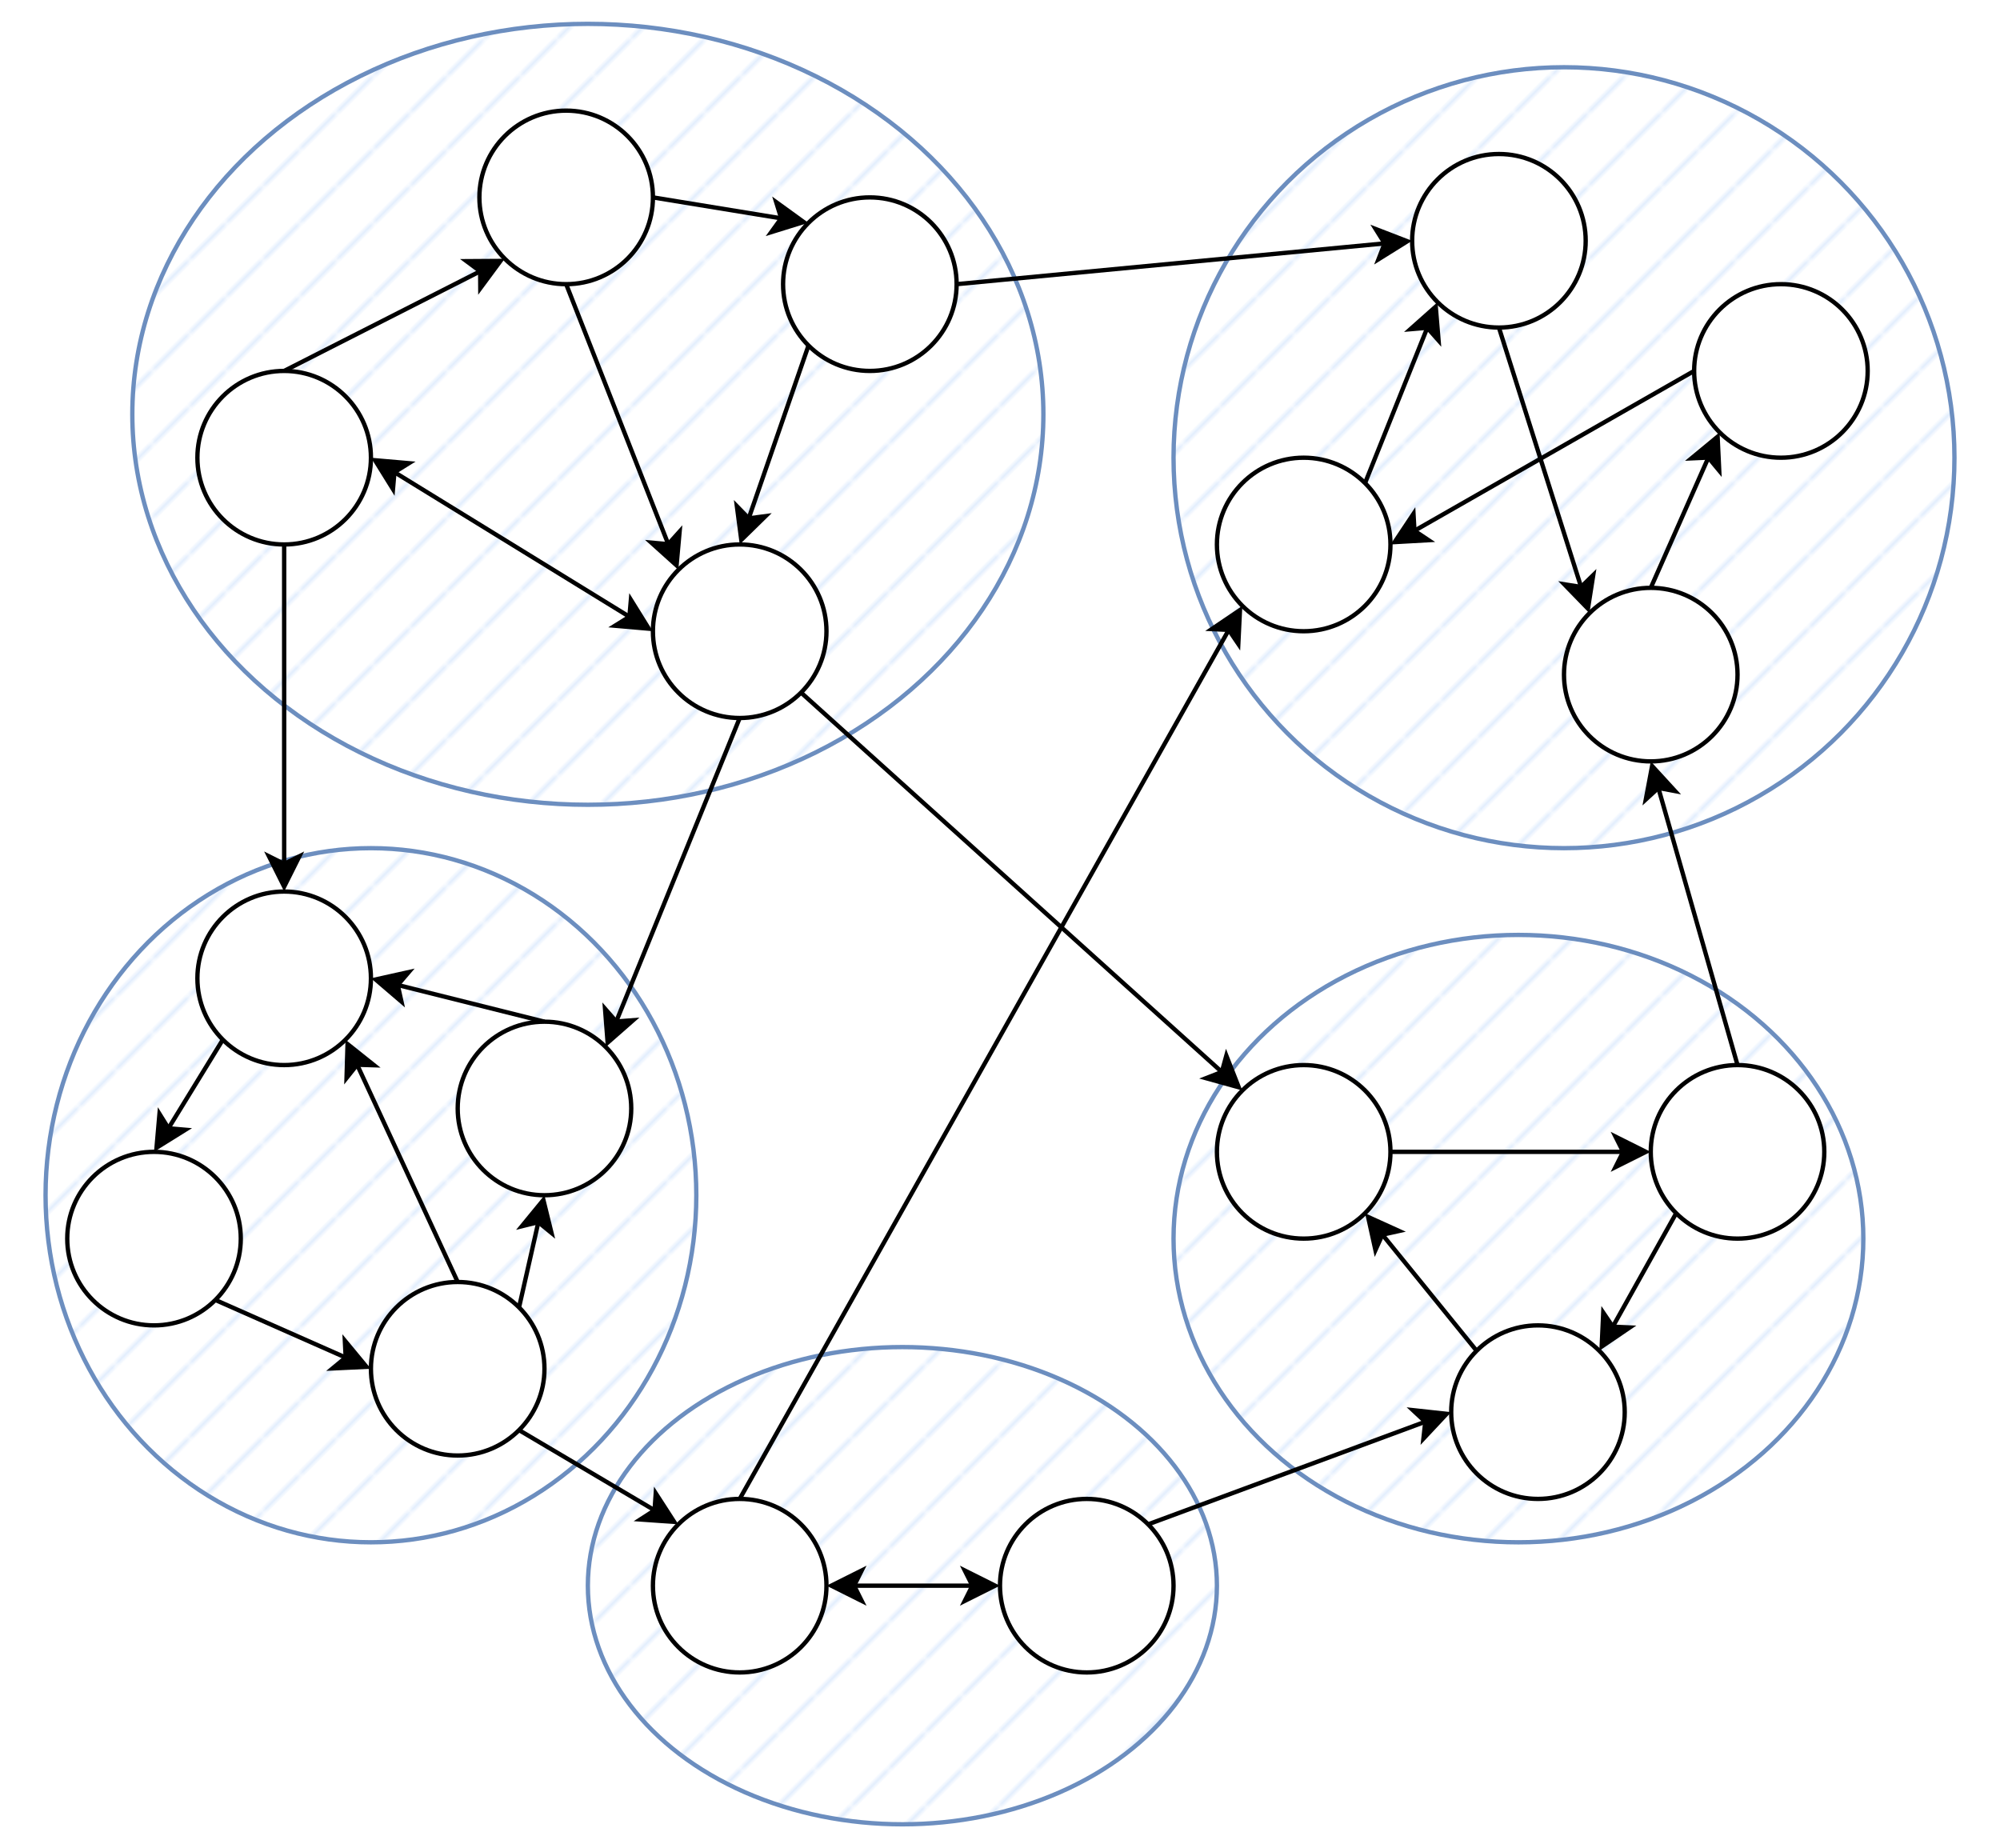 <?xml version="1.0" encoding="UTF-8"?>
<!-- Do not edit this file with editors other than diagrams.net -->
<!DOCTYPE svg PUBLIC "-//W3C//DTD SVG 1.1//EN" "http://www.w3.org/Graphics/SVG/1.1/DTD/svg11.dtd">
<svg xmlns="http://www.w3.org/2000/svg" xmlns:xlink="http://www.w3.org/1999/xlink" version="1.1" width="461px" height="426px" viewBox="-0.5 -0.5 461 426" content="&lt;mxfile host=&quot;app.diagrams.net&quot; modified=&quot;2023-06-05T09:12:26.355Z&quot; agent=&quot;Mozilla/5.0 (Windows NT 10.0; Win64; x64) AppleWebKit/537.36 (KHTML, like Gecko) Chrome/114.0.0.0 Safari/537.36 Edg/114.0.182.37&quot; etag=&quot;kny1fxvQVfsDd2EVsPsv&quot; version=&quot;21.3.2&quot; type=&quot;google&quot;&gt;&lt;diagram name=&quot;第 1 页&quot; id=&quot;xmzKlbCFntbnhVUH55Xn&quot;&gt;5VzbkuI2EP0aHpOyLr49ZtjZpGqTh+xUJbt5STm2wE4MoowYIF8fMUj4OouWILc8+zSoLdny6UPrqNXDjMxXhx+rZJP/wjNWzrCXHWbk3QxjhEIi/5wsx7Ml8sKzYVkVmepUG56Kf5kyesq6KzK2bXUUnJei2LSNKV+vWSpatqSq+L7dbcHL9lM3yZL1DE9pUvatvxeZyNVb4LC2/8SKZa6fjIL4fGWV6M7qTbZ5kvF9w0QeZ2RecS7On1aHOStP4GlczuPev3L1MrGKrYXJgPjjb6X/54fd8+bjH/7c+3BY/lp+F6jbPCflTr2xmq04aggqvltn7HQXb0Ye9nkh2NMmSU9X99Lp0paLVSlbSH7cior/w+a85JW0rPladntYFGXZManHskqww6svhC4wSX4xvmKiOsouagBVwCpmIeqf2/vaTzRQffKGjyhWHRPFjeXl1jV88oNC8CvQ9PF1NOVtJHfZdSSboM0wyRIWLdIewvJKkEbsr4Ua8aSelCcize+Ds9/GmWjcGzgjfwBnpMG/P87kLeKMQr8FNPX7hL6QvAU0sga0QXiYHtAEdRgdDDE6HgCaWgPa+xaARkNAR0OhI7IFNH2TjA47OPt9nC+KahycSXhFR/BK5HzJ10n5M+cbBejfTIijEoHJTvA23OxQiE+n4d/7qvW5ceXdQd35pXHUjbV8m0/Nxudmox700tKjznNnWU8bdhwi34/vqpR9AQgtWpNqycSXlNiwgytWJqJ4bs/j/t6K7XkLNXxVe27i3gohvXXPEJZsN+dt06I4nLx9FyHTUYwo7IcjOiTMrQV9rwcQbDBCQPQODOmNfEh+a91rOxo5vnIYOwt06QhcD0ZxOxhh6GBEIovB6AZ2n+MXAL/DKSgjnzqtjGrnueOvCNJfoePh6JIO1toohtZGgWPaCGq5jUyXW2/YwePwO3Kc3yRoJzEvGQYwfvcBshPAb2A3Go/d8RSCd+w6uTvBGw/k2cYlt00t2QrejtNbJzevR+9XPDxS5uaeaX4bDKdeh+Hg4dtiZrK5WzLW3+3UzZj6G5kmJ2NQiruenaSkQ3EEnRCwmZ2cUkIAYdMgTkAZjh1neNSW4ARapZCRJPhNG8xRIzgxJTgFJfg9y2tsENzvFMpAR3A82mG3oQxviZQxZTg1JTiGJDge67j7phXXSX/BHgha/H5N6EDQ2FsYNEWpp+ns8oFwZ/0YqGgdVyChHkAOrR/jSiR/EiuInqa7HKedTQB4Iof0AZKE0cWQNcMfa+vDt3rUioxrP2BzPa4Xf3QT9gT6tJX0vwWT4vhWMlL8cPq/KmlIy2S7LVJtfl+Uekr3/CpMokyE9EvWRoxut52zw+X5TF0Ku8aT0SojXD9cM/YX6GLkeulPJy2LCbQis1hm6309u8FyVsaFP6ArDHK+8iekLX5T6GMHarF084ZzNaiaf2Ra+oNAa398iznZ21ZbuKysscdg83yul2tR13Z/uK8o31gOZPz9ofbx9aQ4qDoNbBZ5TGkzYewv0MyWnqWzsa37b00UOrb5FktR/2+d9ai5W93Rcb2lb+wsw7s/amCR4bJZ/w7Ty7XGr1mRx/8A&lt;/diagram&gt;&lt;/mxfile&gt;"><defs><pattern patternUnits="userSpaceOnUse" width="11.5" height="11.5" x="0" y="0" patternTransform="rotate(45)" id="mx-pattern-hatch-1-dae8fc-0"><line x1="0" y1="0" x2="0" y2="11.5" stroke="#dae8fc" stroke-width="1.5"/></pattern></defs><g><rect x="0" y="0" width="460" height="425" fill="none" stroke="none" pointer-events="all"/><ellipse cx="85" cy="275" rx="75" ry="80" fill="url(#mx-pattern-hatch-1-dae8fc-0)" stroke="#6c8ebf" pointer-events="all"/><ellipse cx="207.5" cy="365" rx="72.5" ry="55" fill="url(#mx-pattern-hatch-1-dae8fc-0)" stroke="#6c8ebf" pointer-events="all"/><ellipse cx="349.5" cy="285" rx="79.5" ry="70" fill="url(#mx-pattern-hatch-1-dae8fc-0)" stroke="#6c8ebf" pointer-events="all"/><ellipse cx="360" cy="105" rx="90" ry="90" fill="url(#mx-pattern-hatch-1-dae8fc-0)" stroke="#6c8ebf" pointer-events="all"/><ellipse cx="135" cy="95" rx="105" ry="90" fill="url(#mx-pattern-hatch-1-dae8fc-0)" stroke="#6c8ebf" pointer-events="all"/><path d="M 130 65 L 153.53 124.93" fill="none" stroke="rgb(0, 0, 0)" stroke-miterlimit="10" pointer-events="stroke"/><path d="M 155.45 129.82 L 149.63 124.58 L 153.53 124.93 L 156.15 122.02 Z" fill="rgb(0, 0, 0)" stroke="rgb(0, 0, 0)" stroke-miterlimit="10" pointer-events="all"/><path d="M 150 45 L 179.57 49.83" fill="none" stroke="rgb(0, 0, 0)" stroke-miterlimit="10" pointer-events="stroke"/><path d="M 184.75 50.68 L 177.28 53 L 179.57 49.83 L 178.41 46.09 Z" fill="rgb(0, 0, 0)" stroke="rgb(0, 0, 0)" stroke-miterlimit="10" pointer-events="all"/><ellipse cx="130" cy="45" rx="20" ry="20" fill="rgb(255, 255, 255)" stroke="rgb(0, 0, 0)" pointer-events="all"/><path d="M 170 165 L 141.54 234.96" fill="none" stroke="rgb(0, 0, 0)" stroke-miterlimit="10" pointer-events="stroke"/><path d="M 139.56 239.82 L 138.96 232.02 L 141.54 234.96 L 145.44 234.66 Z" fill="rgb(0, 0, 0)" stroke="rgb(0, 0, 0)" stroke-miterlimit="10" pointer-events="all"/><path d="M 184.14 159.14 L 281.13 246.59" fill="none" stroke="rgb(0, 0, 0)" stroke-miterlimit="10" pointer-events="stroke"/><path d="M 285.03 250.11 L 277.49 248.02 L 281.13 246.59 L 282.17 242.82 Z" fill="rgb(0, 0, 0)" stroke="rgb(0, 0, 0)" stroke-miterlimit="10" pointer-events="all"/><ellipse cx="170" cy="145" rx="20" ry="20" fill="rgb(255, 255, 255)" stroke="rgb(0, 0, 0)" pointer-events="all"/><path d="M 185.86 79.14 L 172.08 118.98" fill="none" stroke="rgb(0, 0, 0)" stroke-miterlimit="10" pointer-events="stroke"/><path d="M 170.37 123.94 L 169.35 116.18 L 172.08 118.98 L 175.96 118.47 Z" fill="rgb(0, 0, 0)" stroke="rgb(0, 0, 0)" stroke-miterlimit="10" pointer-events="all"/><path d="M 220 65 L 318.66 55.6" fill="none" stroke="rgb(0, 0, 0)" stroke-miterlimit="10" pointer-events="stroke"/><path d="M 323.89 55.11 L 317.25 59.25 L 318.66 55.6 L 316.59 52.29 Z" fill="rgb(0, 0, 0)" stroke="rgb(0, 0, 0)" stroke-miterlimit="10" pointer-events="all"/><ellipse cx="200" cy="65" rx="20" ry="20" fill="rgb(255, 255, 255)" stroke="rgb(0, 0, 0)" pointer-events="all"/><path d="M 345 75 L 363.94 134.79" fill="none" stroke="rgb(0, 0, 0)" stroke-miterlimit="10" pointer-events="stroke"/><path d="M 365.52 139.79 L 360.07 134.18 L 363.94 134.79 L 366.74 132.06 Z" fill="rgb(0, 0, 0)" stroke="rgb(0, 0, 0)" stroke-miterlimit="10" pointer-events="all"/><ellipse cx="345" cy="55" rx="20" ry="20" fill="rgb(255, 255, 255)" stroke="rgb(0, 0, 0)" pointer-events="all"/><path d="M 314.14 110.86 L 328.49 75.05" fill="none" stroke="rgb(0, 0, 0)" stroke-miterlimit="10" pointer-events="stroke"/><path d="M 330.44 70.18 L 331.09 77.98 L 328.49 75.05 L 324.59 75.38 Z" fill="rgb(0, 0, 0)" stroke="rgb(0, 0, 0)" stroke-miterlimit="10" pointer-events="all"/><ellipse cx="300" cy="125" rx="20" ry="20" fill="rgb(255, 255, 255)" stroke="rgb(0, 0, 0)" pointer-events="all"/><path d="M 380 135 L 393.28 104.97" fill="none" stroke="rgb(0, 0, 0)" stroke-miterlimit="10" pointer-events="stroke"/><path d="M 395.41 100.16 L 395.78 107.98 L 393.28 104.97 L 389.37 105.15 Z" fill="rgb(0, 0, 0)" stroke="rgb(0, 0, 0)" stroke-miterlimit="10" pointer-events="all"/><ellipse cx="380" cy="155" rx="20" ry="20" fill="rgb(255, 255, 255)" stroke="rgb(0, 0, 0)" pointer-events="all"/><path d="M 390 85 L 325.53 121.84" fill="none" stroke="rgb(0, 0, 0)" stroke-miterlimit="10" pointer-events="stroke"/><path d="M 320.97 124.45 L 325.31 117.93 L 325.53 121.84 L 328.78 124.01 Z" fill="rgb(0, 0, 0)" stroke="rgb(0, 0, 0)" stroke-miterlimit="10" pointer-events="all"/><ellipse cx="410" cy="85" rx="20" ry="20" fill="rgb(255, 255, 255)" stroke="rgb(0, 0, 0)" pointer-events="all"/><path d="M 50.86 239.14 L 38.33 259.57" fill="none" stroke="rgb(0, 0, 0)" stroke-miterlimit="10" pointer-events="stroke"/><path d="M 35.58 264.05 L 36.26 256.25 L 38.33 259.57 L 42.23 259.91 Z" fill="rgb(0, 0, 0)" stroke="rgb(0, 0, 0)" stroke-miterlimit="10" pointer-events="all"/><ellipse cx="65" cy="225" rx="20" ry="20" fill="rgb(255, 255, 255)" stroke="rgb(0, 0, 0)" pointer-events="all"/><path d="M 49.14 299.14 L 79.18 312.42" fill="none" stroke="rgb(0, 0, 0)" stroke-miterlimit="10" pointer-events="stroke"/><path d="M 83.98 314.55 L 76.16 314.92 L 79.18 312.42 L 78.99 308.52 Z" fill="rgb(0, 0, 0)" stroke="rgb(0, 0, 0)" stroke-miterlimit="10" pointer-events="all"/><ellipse cx="35" cy="285" rx="20" ry="20" fill="rgb(255, 255, 255)" stroke="rgb(0, 0, 0)" pointer-events="all"/><path d="M 105 295 L 81.82 244.92" fill="none" stroke="rgb(0, 0, 0)" stroke-miterlimit="10" pointer-events="stroke"/><path d="M 79.61 240.16 L 85.73 245.04 L 81.82 244.92 L 79.38 247.98 Z" fill="rgb(0, 0, 0)" stroke="rgb(0, 0, 0)" stroke-miterlimit="10" pointer-events="all"/><path d="M 119.14 300.86 L 123.59 281.21" fill="none" stroke="rgb(0, 0, 0)" stroke-miterlimit="10" pointer-events="stroke"/><path d="M 124.75 276.09 L 126.62 283.69 L 123.59 281.21 L 119.79 282.14 Z" fill="rgb(0, 0, 0)" stroke="rgb(0, 0, 0)" stroke-miterlimit="10" pointer-events="all"/><path d="M 119.14 329.14 L 150.38 347.62" fill="none" stroke="rgb(0, 0, 0)" stroke-miterlimit="10" pointer-events="stroke"/><path d="M 154.9 350.29 L 147.09 349.74 L 150.38 347.62 L 150.65 343.71 Z" fill="rgb(0, 0, 0)" stroke="rgb(0, 0, 0)" stroke-miterlimit="10" pointer-events="all"/><ellipse cx="105" cy="315" rx="20" ry="20" fill="rgb(255, 255, 255)" stroke="rgb(0, 0, 0)" pointer-events="all"/><path d="M 125 235 L 91.18 226.54" fill="none" stroke="rgb(0, 0, 0)" stroke-miterlimit="10" pointer-events="stroke"/><path d="M 86.08 225.27 L 93.72 223.57 L 91.18 226.54 L 92.03 230.36 Z" fill="rgb(0, 0, 0)" stroke="rgb(0, 0, 0)" stroke-miterlimit="10" pointer-events="all"/><ellipse cx="125" cy="255" rx="20" ry="20" fill="rgb(255, 255, 255)" stroke="rgb(0, 0, 0)" pointer-events="all"/><path d="M 320 265 L 373.63 265" fill="none" stroke="rgb(0, 0, 0)" stroke-miterlimit="10" pointer-events="stroke"/><path d="M 378.88 265 L 371.88 268.5 L 373.63 265 L 371.88 261.5 Z" fill="rgb(0, 0, 0)" stroke="rgb(0, 0, 0)" stroke-miterlimit="10" pointer-events="all"/><ellipse cx="300" cy="265" rx="20" ry="20" fill="rgb(255, 255, 255)" stroke="rgb(0, 0, 0)" pointer-events="all"/><path d="M 90.42 108.34 L 144.58 141.66" fill="none" stroke="rgb(0, 0, 0)" stroke-miterlimit="10" pointer-events="stroke"/><path d="M 85.95 105.59 L 93.75 106.27 L 90.42 108.34 L 90.08 112.24 Z" fill="rgb(0, 0, 0)" stroke="rgb(0, 0, 0)" stroke-miterlimit="10" pointer-events="all"/><path d="M 149.05 144.41 L 141.25 143.73 L 144.58 141.66 L 144.92 137.76 Z" fill="rgb(0, 0, 0)" stroke="rgb(0, 0, 0)" stroke-miterlimit="10" pointer-events="all"/><path d="M 65 125 L 65 198.63" fill="none" stroke="rgb(0, 0, 0)" stroke-miterlimit="10" pointer-events="stroke"/><path d="M 65 203.88 L 61.5 196.88 L 65 198.63 L 68.5 196.88 Z" fill="rgb(0, 0, 0)" stroke="rgb(0, 0, 0)" stroke-miterlimit="10" pointer-events="all"/><path d="M 65 85 L 110.18 62.03" fill="none" stroke="rgb(0, 0, 0)" stroke-miterlimit="10" pointer-events="stroke"/><path d="M 114.86 59.65 L 110.21 65.94 L 110.18 62.03 L 107.04 59.7 Z" fill="rgb(0, 0, 0)" stroke="rgb(0, 0, 0)" stroke-miterlimit="10" pointer-events="all"/><ellipse cx="65" cy="105" rx="20" ry="20" fill="rgb(255, 255, 255)" stroke="rgb(0, 0, 0)" pointer-events="all"/><path d="M 339.86 310.86 L 318.15 284.09" fill="none" stroke="rgb(0, 0, 0)" stroke-miterlimit="10" pointer-events="stroke"/><path d="M 314.85 280.01 L 321.97 283.24 L 318.15 284.09 L 316.54 287.65 Z" fill="rgb(0, 0, 0)" stroke="rgb(0, 0, 0)" stroke-miterlimit="10" pointer-events="all"/><ellipse cx="354" cy="325" rx="20" ry="20" fill="rgb(255, 255, 255)" stroke="rgb(0, 0, 0)" pointer-events="all"/><path d="M 385.86 279.14 L 371.25 305.3" fill="none" stroke="rgb(0, 0, 0)" stroke-miterlimit="10" pointer-events="stroke"/><path d="M 368.69 309.88 L 369.05 302.06 L 371.25 305.3 L 375.16 305.48 Z" fill="rgb(0, 0, 0)" stroke="rgb(0, 0, 0)" stroke-miterlimit="10" pointer-events="all"/><path d="M 400 245 L 381.75 181.12" fill="none" stroke="rgb(0, 0, 0)" stroke-miterlimit="10" pointer-events="stroke"/><path d="M 380.31 176.07 L 385.6 181.84 L 381.75 181.12 L 378.86 183.77 Z" fill="rgb(0, 0, 0)" stroke="rgb(0, 0, 0)" stroke-miterlimit="10" pointer-events="all"/><ellipse cx="400" cy="265" rx="20" ry="20" fill="rgb(255, 255, 255)" stroke="rgb(0, 0, 0)" pointer-events="all"/><path d="M 196.37 365 L 223.63 365" fill="none" stroke="rgb(0, 0, 0)" stroke-miterlimit="10" pointer-events="stroke"/><path d="M 191.12 365 L 198.12 361.5 L 196.37 365 L 198.12 368.5 Z" fill="rgb(0, 0, 0)" stroke="rgb(0, 0, 0)" stroke-miterlimit="10" pointer-events="all"/><path d="M 228.88 365 L 221.88 368.5 L 223.63 365 L 221.88 361.5 Z" fill="rgb(0, 0, 0)" stroke="rgb(0, 0, 0)" stroke-miterlimit="10" pointer-events="all"/><path d="M 170 345 L 282.73 144.69" fill="none" stroke="rgb(0, 0, 0)" stroke-miterlimit="10" pointer-events="stroke"/><path d="M 285.31 140.12 L 284.93 147.93 L 282.73 144.69 L 278.83 144.5 Z" fill="rgb(0, 0, 0)" stroke="rgb(0, 0, 0)" stroke-miterlimit="10" pointer-events="all"/><ellipse cx="170" cy="365" rx="20" ry="20" fill="rgb(255, 255, 255)" stroke="rgb(0, 0, 0)" pointer-events="all"/><path d="M 264.14 350.86 L 328.03 327.21" fill="none" stroke="rgb(0, 0, 0)" stroke-miterlimit="10" pointer-events="stroke"/><path d="M 332.95 325.39 L 327.6 331.1 L 328.03 327.21 L 325.17 324.54 Z" fill="rgb(0, 0, 0)" stroke="rgb(0, 0, 0)" stroke-miterlimit="10" pointer-events="all"/><ellipse cx="250" cy="365" rx="20" ry="20" fill="rgb(255, 255, 255)" stroke="rgb(0, 0, 0)" pointer-events="all"/></g></svg>